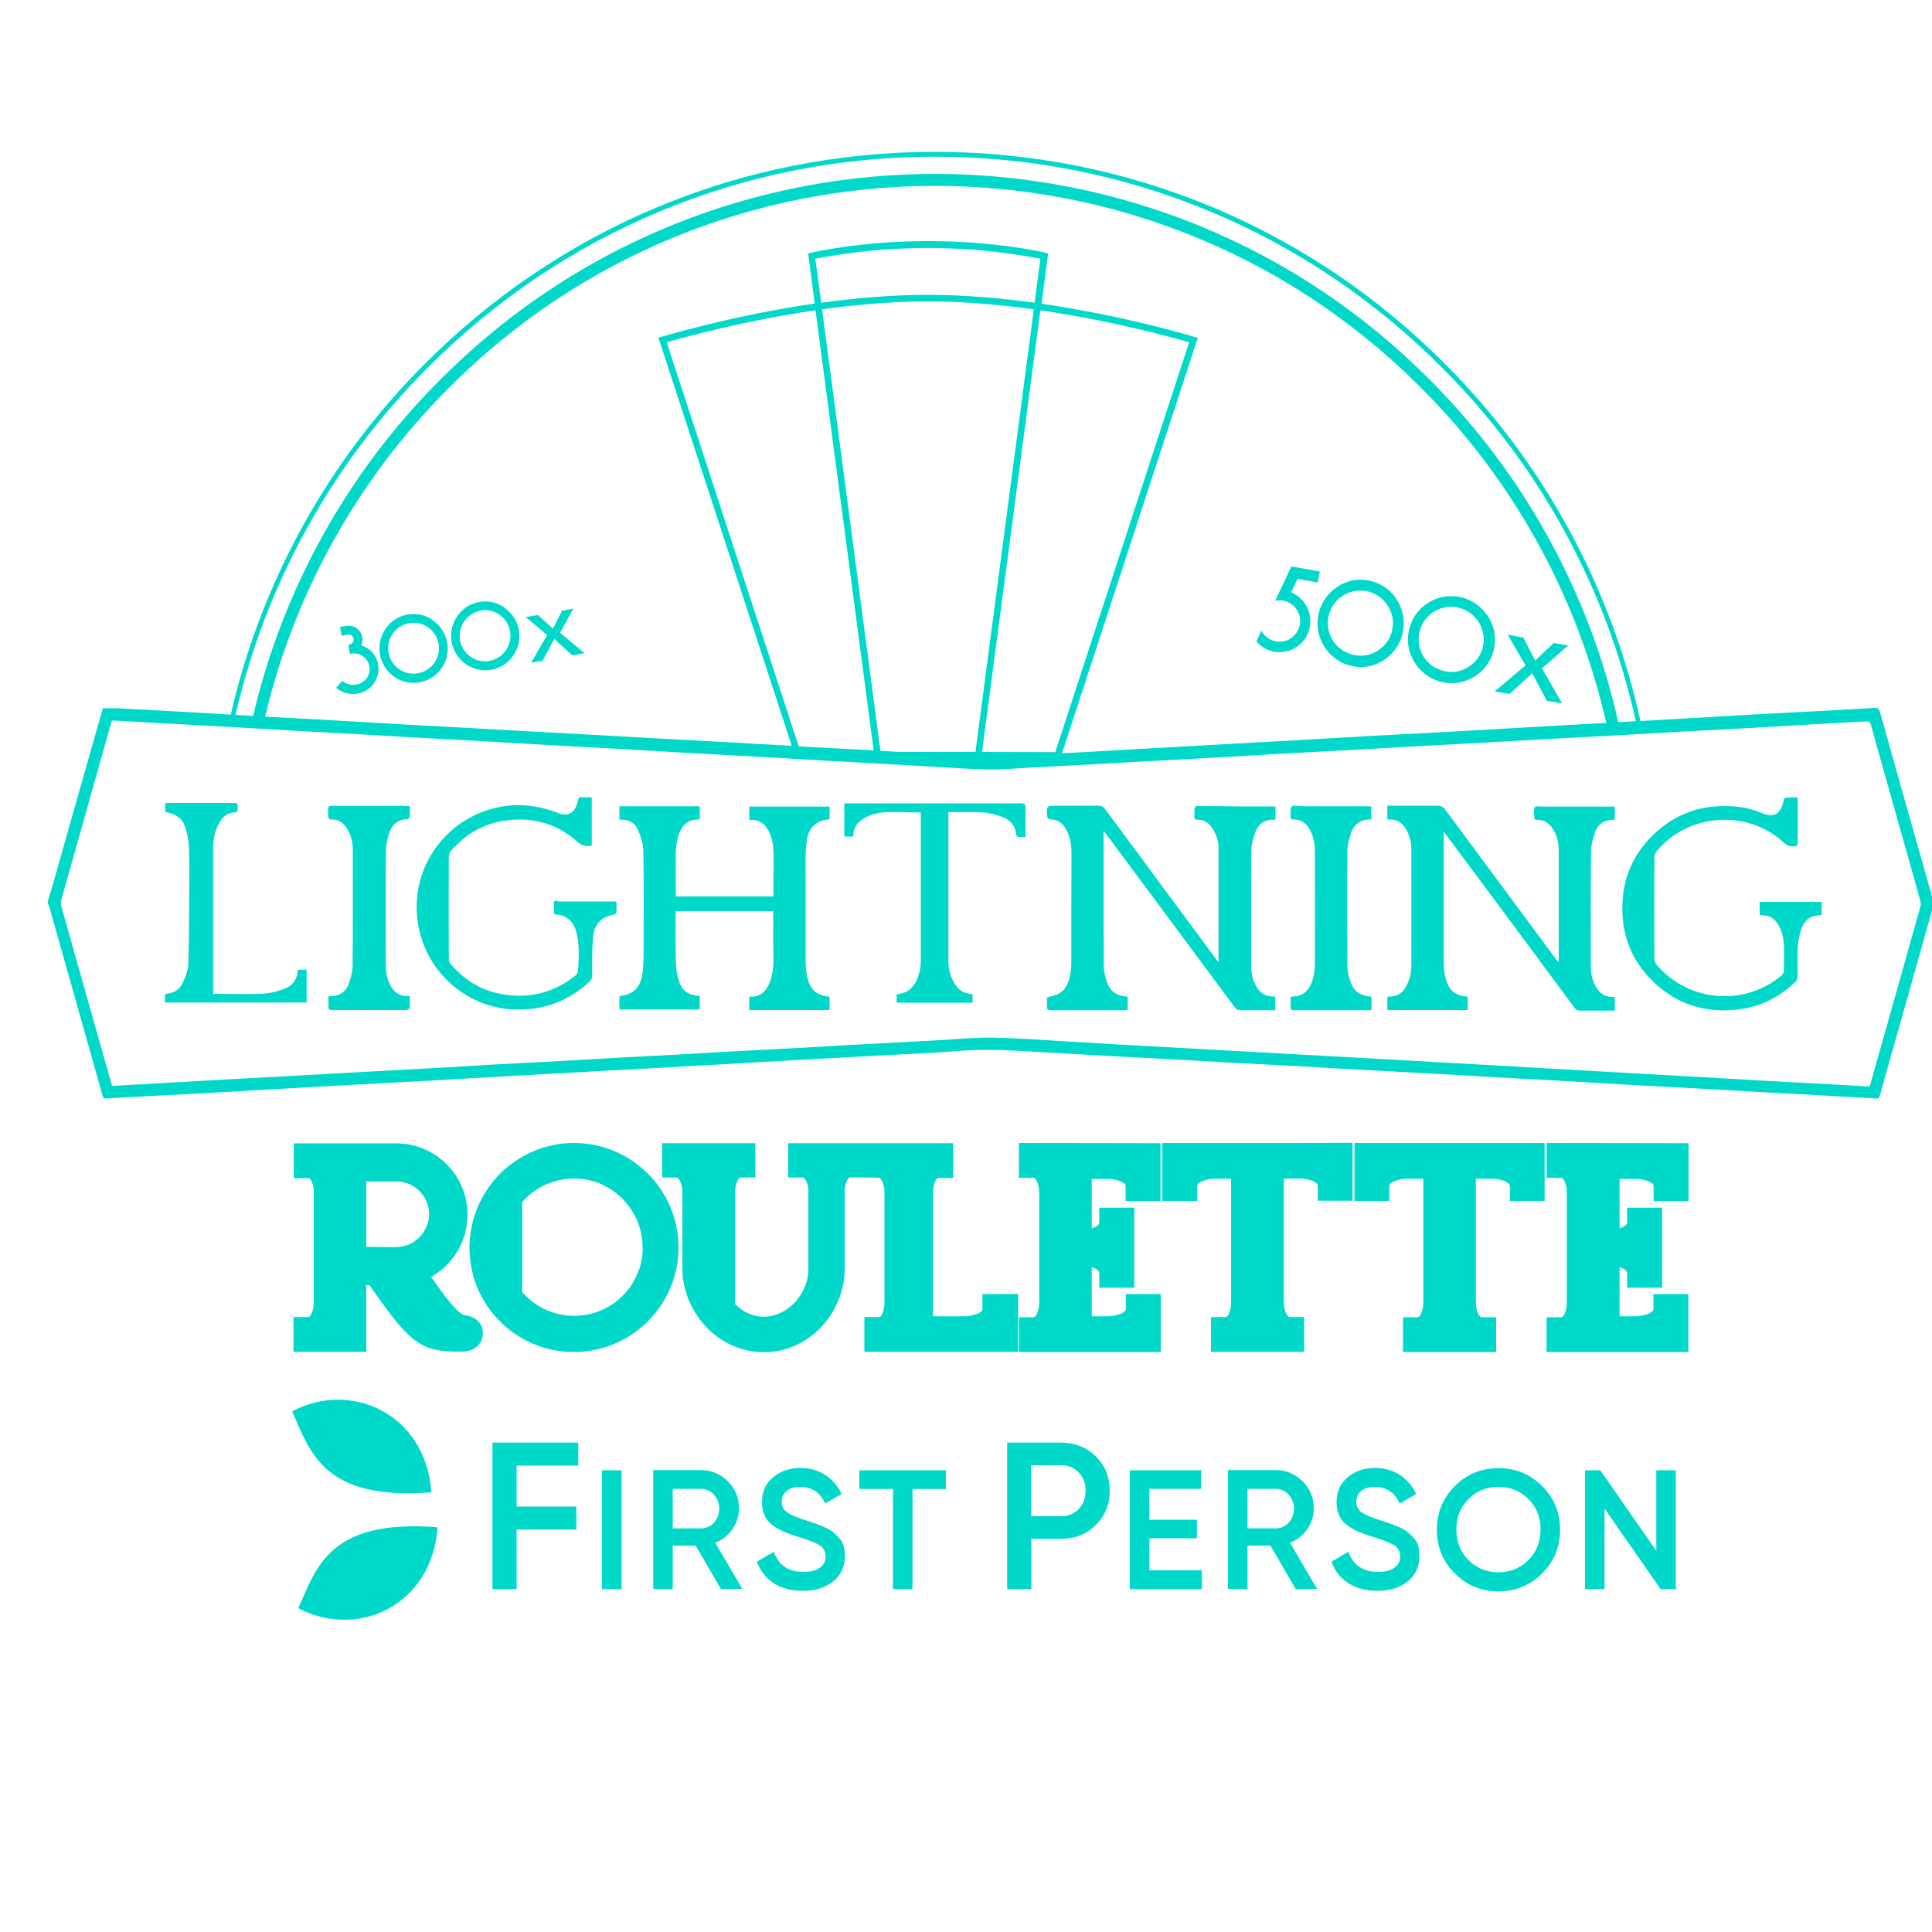 <?xml version="1.0" encoding="UTF-8"?> <svg xmlns="http://www.w3.org/2000/svg" xmlns:xlink="http://www.w3.org/1999/xlink" version="1.1" id="Layer_1" x="0px" y="0px" viewBox="0 0 1000 1000" style="enable-background:new 0 0 1000 1000;" xml:space="preserve"> <path id="Shape_00000040541709403781856770000002505458042668340373_" style="fill:#00D9C9;" d="M379.1,791.5 c2.2-3.1,3.4-6.9,3.4-10.8c0-5.5-1.9-10.2-5.8-14c-3.8-3.8-8.5-5.8-14-5.8h-24.6v61.5h10.1V800h11.9l13,22.4h11.1l-14-23.9 C373.8,797.2,376.9,794.7,379.1,791.5L379.1,791.5L379.1,791.5z M362.7,791.1h-14.5v-20.5h14.5c2.6,0,5.1,1.1,6.8,3 c3.7,4.1,3.7,10.4,0,14.6C367.8,790,365.3,791.1,362.7,791.1L362.7,791.1z M434.3,796c-1-1.1-2.1-2.1-3.2-3.1 c-1-0.8-2.5-1.6-4.4-2.5c-2-0.8-3.5-1.4-4.6-1.8c-1.1-0.4-2.8-1-5.1-1.7c-4.7-1.5-7.9-2.9-9.7-4.2c-1.7-1.2-2.8-3.3-2.7-5.4 c0-2.3,0.9-4.2,2.6-5.6s4.1-2.1,7-2.1c6,0,10.3,2.9,12.9,8.6l8.5-4.9c-1.8-4-4.8-7.5-8.5-9.9s-8-3.6-12.9-3.6 c-5.4,0-10.1,1.6-14,4.8s-5.8,7.5-5.8,12.9c0,2.8,0.5,5.2,1.5,7.2c1,2.1,2.6,3.9,4.5,5.1c1.8,1.3,3.7,2.3,5.8,3.2 c2.3,0.9,4.7,1.8,7.1,2.5c5.2,1.6,8.8,3,10.9,4.3c2,1.3,3.1,3.2,3.1,5.8c0.1,2.3-1,4.5-2.9,5.8c-1.9,1.5-4.8,2.2-8.6,2.2 c-7.7,0-12.8-3.5-15.3-10.4l-8.7,5.1c1.5,4.6,4.6,8.5,8.6,11.1c4.1,2.7,9.1,4,15.1,4c6.5,0,11.7-1.6,15.8-4.9c4-3.2,6-7.7,6-13.2 c0-1.8-0.2-3.6-0.7-5.4C436.2,798.6,435.4,797.2,434.3,796L434.3,796z M444.8,770.7h17.4v51.8h10.1v-51.8h17.3V761h-44.8V770.7 L444.8,770.7z M254.9,822.5h12.5v-30.8h30.9v-11.9h-30.9v-21.2h31.9v-11.9h-44.4V822.5L254.9,822.5z M311.6,822.5h10.1V761h-10.1 V822.5z M594.9,796.2h24.6v-9.6h-24.6v-16h26.8V761h-36.9v61.5h37.3v-9.7h-27.2L594.9,796.2L594.9,796.2z M775.6,759.9 c-8.9,0-16.4,3.1-22.6,9.3c-6.2,6.2-9.3,13.7-9.3,22.6s3.1,16.4,9.3,22.6c6.2,6.2,13.7,9.3,22.6,9.3c8.9,0,16.4-3.1,22.6-9.3 s9.3-13.7,9.3-22.6c0-8.9-3.1-16.4-9.3-22.6C792,763,784.5,759.9,775.6,759.9L775.6,759.9L775.6,759.9z M791.1,807.5 c-4.2,4.2-9.4,6.3-15.5,6.3s-11.3-2.1-15.5-6.3s-6.3-9.4-6.3-15.8s2.1-11.6,6.3-15.8s9.3-6.3,15.5-6.3c6.1,0,11.3,2.1,15.5,6.3 s6.3,9.4,6.3,15.8C797.3,798.1,795.3,803.3,791.1,807.5L791.1,807.5z M676.6,791.5c2.2-3.1,3.4-6.9,3.4-10.8c0-5.5-1.9-10.2-5.8-14 s-8.5-5.8-14-5.8h-24.6v61.5h10.1V800h11.9l13,22.4h11.1l-14-23.9C671.3,797.2,674.4,794.7,676.6,791.5L676.6,791.5z M660.2,791.1 h-14.5v-20.5h14.5c2.6,0,5.1,1.1,6.8,3c3.7,4.1,3.7,10.4,0,14.6C665.3,790,662.8,791.1,660.2,791.1L660.2,791.1L660.2,791.1z M731.7,796c-1-1.1-2.1-2.1-3.2-3.1c-1-0.8-2.5-1.6-4.4-2.5c-2-0.8-3.5-1.4-4.6-1.8c-1.1-0.4-2.8-1-5.1-1.7 c-4.7-1.5-7.9-2.9-9.7-4.2c-1.7-1.2-2.8-3.3-2.7-5.4c0-2.3,0.9-4.2,2.6-5.6c1.8-1.4,4.1-2.1,7-2.1c6,0,10.3,2.9,12.9,8.6l8.5-4.9 c-1.8-4-4.8-7.5-8.5-9.9s-8-3.6-12.9-3.6c-5.4,0-10.1,1.6-14,4.8s-5.8,7.5-5.8,12.9c0,2.8,0.5,5.2,1.5,7.2c1,2.1,2.6,3.9,4.5,5.1 c1.8,1.3,3.7,2.3,5.8,3.2c2.3,0.9,4.7,1.8,7.1,2.5c5.2,1.6,8.8,3,10.9,4.3c2,1.3,3.1,3.2,3.1,5.8c0.1,2.3-1,4.5-2.9,5.8 c-1.9,1.5-4.8,2.2-8.6,2.2c-7.7,0-12.8-3.5-15.3-10.4l-8.7,5.1c1.5,4.6,4.6,8.5,8.6,11.1c4.1,2.7,9.1,4,15.1,4 c6.5,0,11.7-1.6,15.8-4.9c4-3.2,6-7.7,6-13.2c0-1.8-0.2-3.6-0.7-5.4C733.7,798.6,732.9,797.2,731.7,796L731.7,796L731.7,796z M549.2,746.7h-27.9v75.8h12.5v-26h15.5c7.1,0,13.1-2.4,17.9-7.2c4.8-4.8,7.2-10.7,7.2-17.7c0-7.1-2.4-13-7.2-17.8 C562.3,749.1,556.3,746.7,549.2,746.7L549.2,746.7z M558.3,781.1c-2.4,2.5-5.4,3.7-9.1,3.7h-15.5v-26.4h15.5c3.7,0,6.7,1.2,9.1,3.7 c2.4,2.5,3.6,5.6,3.6,9.5C561.9,775.4,560.7,778.6,558.3,781.1L558.3,781.1L558.3,781.1z M857.3,761v41.7l-29-41.7h-7.9v61.5h10.1 v-41.7l29,41.7h7.9V761H857.3L857.3,761z"></path> <path id="Path-5_00000070797526694466132510000000040002632244785069_" style="fill-rule:evenodd;clip-rule:evenodd;fill:#00D9C9;" d=" M151.2,730.5c30.2-16.1,69.1,0.9,72.1,41.9C167.3,776.8,160.6,751.6,151.2,730.5z"></path> <path id="Path-7_00000149367024305364704460000002479639474513150353_" style="fill-rule:evenodd;clip-rule:evenodd;fill:#00D9C9;" d=" M154.4,832.4c30.2,16.1,69.1-0.9,72.1-41.9C170.5,786.1,163.8,811.3,154.4,832.4z"></path> <path style="fill:#00D9C9;" d="M747.4,430.8c0,0.6-0.1,1.3-0.1,1.9c0,22.2,0,44.4,0,66.6c0,2.4,0.4,4.9,1,7.2 c1.8,6.4,4.8,8.8,11.4,9.4c0,2.2,0,4.5,0,6.9c-13.9,0-27.7,0-41.6,0c0-2.3,0-4.5,0-6.8c0.4-0.1,0.7-0.2,1.1-0.2 c3.9,0,6.7-1.8,8.5-5.1c1.9-3.3,2.8-7,2.8-10.9c0-20.1,0.1-40.2,0-60.3c0-4.3-1.2-8.6-4-12.1c-2.1-2.6-5-3.5-8.4-3.2 c0-2.4,0-4.7,0-7.2c0.7,0,1.5,0,2.2,0c7.9,0,15.8,0.1,23.7,0c1.8,0,3,0.6,4.1,2.1c19,25.7,38,51.3,57,77c0.4,0.6,0.9,1.1,1.6,2 c0-1.1,0.1-1.7,0.1-2.3c0-18.3,0-36.6,0-55c0-4.2-0.7-8.2-3.1-11.8c-1.9-2.9-4.4-4.7-8-4.6c-1.2,0-1.6-0.5-1.6-1.6 c0.1-1.7-0.5-3.8,0.3-5c0.5-0.8,2.9-0.3,4.5-0.3c11.6,0,23.2,0,34.8,0c0.7,0,1.3,0,2.1,0c0,2.3,0,4.5,0,6.8 c-1.1,0.1-2.3,0.1-3.3,0.3c-3.5,0.7-5.8,3-6.9,6.2c-1.1,3.3-2.1,6.7-2.1,10.1c-0.2,19.9-0.1,39.8-0.1,59.7c0,3.9,1,7.7,3.2,11 c2.1,3.3,5.2,4.7,9.2,4.4c0,2.4,0,4.6,0,7.1c-0.7,0-1.3,0-2,0c-5.3,0-10.7,0-16,0c-1.2,0-2-0.3-2.8-1.4 c-18-24.4-36.1-48.8-54.2-73.1c-4.4-5.9-8.8-11.8-13.2-17.7C747.7,430.7,747.6,430.7,747.4,430.8z"></path> <path style="fill:#00D9C9;" d="M630.7,498c0-12.8,0-25.1,0-37.3c0-7.2,0-14.5,0-21.7c0-3.7-1.1-7.1-3.1-10.2 c-1.8-2.8-4.3-4.6-7.8-4.5c-1.2,0-1.7-0.4-1.6-1.6c0.1-1.4-0.1-2.9,0.1-4.3c0-0.4,0.7-1.2,1.1-1.2c8,0,16.1,0.1,24.1,0.2 c5.5,0,11,0,16.7,0c0,2.3,0,4.5,0,6.7c-0.3,0.1-0.6,0.2-0.9,0.2c-4.7-0.2-7.9,2.2-9.5,6.3c-1.1,2.9-2,6.2-2.1,9.3 c-0.2,20.1-0.1,40.2-0.1,60.3c0,3.8,0.9,7.5,3,10.9c1.9,3.1,4.7,4.7,8.3,4.7c0.4,0,0.8,0.1,1.2,0.1c0,2.3,0,4.5,0,7 c-0.7,0-1.3,0-1.9,0c-5.3,0-10.7,0-16,0c-1.4,0-2.3-0.4-3.1-1.5c-21.9-29.6-43.9-59.2-65.9-88.8c-0.5-0.7-1.1-1.4-2-2.6 c0,1.2,0,1.8,0,2.5c0,22.3,0,44.6,0.1,66.8c0,2.6,0.5,5.3,1.2,7.7c1.8,6,4.9,8.4,11.2,8.9c0,2.2,0,4.5,0,6.9c-0.6,0-1.2,0.1-1.7,0.1 c-12.7,0-25.3,0-38,0c-1.6,0-2.3-0.4-2.1-2.1c0.1-1.6,0-3.3,0-4.5c2.4-0.8,4.7-1.1,6.5-2.2c3.5-2.1,4.7-5.7,5.5-9.4 c0.4-2.1,0.6-4.2,0.6-6.4c0-19,0-38,0.1-56.9c0-3.5-0.5-6.9-1.8-10.1c-1.7-4.3-4.5-7.2-9.5-7.2c-0.4,0-0.9-0.8-1.3-1.2 c0,0,0-0.1,0-0.2c-0.4-5.7-0.4-5.7,5.3-5.7c7,0,14,0.1,21,0c1.7,0,2.8,0.5,3.8,1.9c11,14.9,22.1,29.8,33.1,44.8 c8.3,11.2,16.6,22.3,24.8,33.5C630,497.2,630.2,497.4,630.7,498z"></path> <path style="fill:#00D9C9;" d="M429.4,424c-7.8,0.9-11.4,4.6-12.1,13.5c-0.6,6.5-0.3,13.1-0.3,19.7c0,13.4,0,26.9,0,40.3 c0,2.5,0.2,5.1,0.7,7.6c1.5,7.2,4.4,9.8,11.7,10.9c0,2.2,0,4.4,0,6.8c-13.9,0-27.6,0-41.6,0c0-2.3,0-4.5,0-6.9 c4.3,0.3,7.6-1.5,9.6-5.3c1-1.8,1.7-3.9,2.1-5.9c1.5-6.4,0.5-13,0.7-19.4c0.1-4.5,0-9.1,0-13.7c-16.9,0-33.5,0-50.5,0 c0,0.7,0,1.4,0,2.1c0,8-0.1,16,0.1,23.9c0.1,3.2,0.5,6.4,1.4,9.4c1.7,5.8,4.5,7.9,11,8.6c0,2.2,0,4.5,0,6.9c-13.8,0-27.6,0-41.6,0 c0-2.3,0-4.6,0-6.8c7.8-1.2,11.2-4.8,12.1-13c0.2-2.1,0.3-4.2,0.4-6.3c0-18.7,0.2-37.3-0.1-56c-0.1-3.6-1.3-7.4-2.7-10.7 c-1.7-4-5.1-5.8-9.7-5.4c0-2.4,0-4.6,0-7c13.8,0,27.6,0,41.6,0c0,2.2,0,4.5,0,6.8c-1.2,0.1-2.4,0.1-3.6,0.4c-4.8,1.2-6.7,5-7.8,9.3 c-0.7,2.5-0.9,5.2-1,7.9c-0.1,6.7,0,13.4,0,20.2c0,0.7,0,1.3,0,2.1c16.9,0,33.6,0,50.5,0c0-3.4,0-6.8,0-10.2c0-4.6,0.3-9.2,0-13.8 c-0.2-4.1-1.1-8.2-3.6-11.7c-2.1-3-5.1-4.2-8.9-3.9c0-2.4,0-4.8,0-6.9c13.9,0,27.7,0,41.6,0C429.4,419.6,429.4,421.7,429.4,424z"></path> <path style="fill:#00D9C9;" d="M930.4,412.7c0.1,0.8,0.1,1.4,0.1,1.9c0,7.1,0,14.2,0,21.4c0,1.7-0.6,2-2.2,2.1 c-2,0.1-3.4-0.5-4.9-1.9c-18.8-17.5-49.7-15.4-66,4.5c-0.6,0.8-1.1,2-1.1,3c-0.1,17.5-0.1,35.1,0,52.6c0,1.1,0.5,2.3,1.2,3.1 c16.5,19.3,45.3,21.7,64.6,5.5c0.6-0.5,1.2-1.6,1.2-2.4c0.1-4.5,0.2-9,0-13.4c-0.2-3.8-1-7.5-3.1-10.8c-1.8-2.9-4.3-4.6-7.8-4.5 c-0.5,0-1-0.1-1.6-0.2c0-2.3,0-4.5,0-6.8c10.7,0,21.4,0,32.1,0c0,2.4,0,4.6,0,6.8c-1.4,0.2-2.7,0.2-3.9,0.5 c-3.4,0.9-5.5,3.4-6.6,6.6c-1,3.1-1.7,6.4-1.9,9.7c-0.3,5.1,0,10.1-0.1,15.2c0,0.9-0.4,2-1.1,2.6c-8.3,8-18.1,12.9-29.6,14.3 c-16.6,2-31.2-2.4-43.4-13.8c-12-11.3-17.4-25.4-16.5-41.9c0.6-12.1,5-22.8,13.1-31.8c11.6-12.8,26.2-18.7,43.5-17.7 c5.4,0.3,10.7,1.5,15.7,3.6c7.2,2.9,9.8-0.7,11.1-6.4c0.3-1.3,0.6-1.7,1.8-1.6C926.9,412.7,928.6,412.7,930.4,412.7z"></path> <path style="fill:#00D9C9;" d="M306.3,412.7c0,8.5,0,16.8,0,25.1c-2.7,0.3-4.9,0.2-7.2-1.9c-9.9-8.9-21.6-12.7-34.9-11.5 c-12.5,1.1-22.8,6.6-30.9,16.2c-0.6,0.7-1,1.9-1,2.8c-0.1,17.6-0.1,35.2,0,52.8c0,1,0.4,2.1,1,2.8c7.3,8.7,16.6,14.1,27.8,15.8 c13.8,2.1,26.1-1.3,36.9-10c0.6-0.5,1.2-1.5,1.2-2.2c0.2-4.9,0.7-9.8,0.1-14.6c-0.6-5.2-1.6-10.7-7-13.6c-1.3-0.7-2.9-0.9-4.3-1 c-1-0.1-1.4-0.5-1.3-1.5c0-1.4,0-2.9,0-4.3c0-1.2,0.4-1.7,1.7-1.2c0.6,0.2,1.3,0.2,1.9,0.2c8.8,0,17.5,0,26.3,0c0.7,0,1.4,0,2.5,0 c0,2,0.1,3.9-0.1,5.7c0,0.4-0.7,0.9-1.1,1c-7,1.5-10.4,4.9-11,12.4c-0.5,6.3-0.4,12.8-0.4,19.1c0,1.4-0.3,2.3-1.4,3.3 c-11,10.2-24,15-39,14.4c-22.1-0.8-41.8-16-48.2-37.6c-8.8-29.7,9-60,39.2-66.9c10.1-2.3,20.1-1.4,29.8,2.1c0.2,0.1,0.5,0.1,0.7,0.2 c7.8,3.6,10.6-1,11.7-6.6c0.1-0.4,0.6-1.1,1-1.1C302.3,412.7,304.2,412.7,306.3,412.7z"></path> <path style="fill:#00D9C9;" d="M212.1,417.2c0,2.1,0.1,3.9-0.1,5.6c0,0.5-0.8,1.3-1.2,1.3c-5.4,0-8.2,3.2-9.6,7.8 c-0.9,3-1.5,6.3-1.5,9.4c-0.1,19.5-0.1,39,0,58.5c0,2.2,0.3,4.5,0.9,6.6c1.7,5.5,4.8,9.6,11.5,9.2c0,2.1,0.1,4.1-0.1,6.2 c0,0.4-1.2,1-1.8,1c-6.8,0.1-13.6,0-20.4,0c-5.9,0-11.9,0-17.8,0c-1.6,0-2.1-0.5-2-2c0.1-1.6,0-3.3,0-5.1c1.1-0.1,2.1-0.1,3-0.2 c3.7-0.6,6.3-2.9,7.5-6.3c1.1-3,2-6.2,2-9.3c0.2-19.9,0.1-39.8,0.1-59.7c0-4.3-0.9-8.5-3.5-12.1c-1.8-2.5-4.2-4-7.3-3.9 c-1.4,0-1.9-0.5-1.9-1.9c0.1-1.6-0.5-3.8,0.3-4.8c0.7-0.8,3-0.4,4.6-0.4c11.5,0,23.1,0,34.6,0C210.3,417.2,211.1,417.2,212.1,417.2z "></path> <path style="fill:#00D9C9;" d="M709.9,515.9c0,2.4,0,4.6,0,6.9c-0.7,0-1.2,0.1-1.8,0.1c-12.7,0-25.3,0-38,0c-1.7,0-2.2-0.5-2.1-2.1 c0.1-1.6,0-3.1,0-4.9c1.1-0.1,2.2-0.1,3.2-0.3c5-1,7.2-4.7,8.4-9.2c0.7-2.6,1-5.4,1-8.1c0.1-19,0-38.1,0-57.1c0-3.6-0.5-7.2-2-10.5 c-1.8-3.9-4.5-6.6-9.2-6.5c-1,0-1.4-0.4-1.4-1.4c0-1.5-0.1-3,0.1-4.5c0-0.5,0.8-1.2,1.2-1.2c1.8-0.1,3.7,0.2,5.5,0.2c11,0,22,0,33,0 c0.6,0,1.3,0.1,2,0.1c0,2.3,0,4.4,0,6.7c-1.1,0.1-2.2,0.1-3.3,0.3c-3.6,0.8-6,3.2-7.1,6.5c-1.1,3.2-2,6.6-2,9.9 c-0.2,19.4-0.1,38.9,0,58.3c0,2.6,0.4,5.3,1.2,7.7C700.3,512.9,703.4,515.3,709.9,515.9z"></path> <path style="fill:#00D9C9;" d="M503.4,514.7c0,1.5,0,2.8,0,4.3c-13.1,0-26.1,0-39.3,0c0-1.4,0-2.8,0-4.4c6.9-0.5,10.1-5,11.7-11.1 c0.5-1.9,0.8-4,0.8-6c0-25.3,0-50.6,0-75.9c0-0.3-0.1-0.5-0.1-1.1c-0.7,0-1.4,0-2.1,0c-5.3-0.1-10.6-0.4-15.8-0.1 c-4.7,0.3-9.3,1.3-13.2,4.4c-2.6,2.1-3.7,4.8-3.8,8.2c-1.6,0-3,0-4.6,0c0-5.7,0-11.3,0-17.2c0.7,0,1.4,0,2.1,0c29.7,0,59.5,0,89.2,0 c1.9,0,2.6,0.5,2.5,2.4c-0.1,4.9,0,9.8,0,15c-1.4,0-2.7,0.1-3.9-0.1c-0.4,0-1-0.7-1-1.1c-0.3-4.7-3.1-7.7-7.2-9.2 c-3.3-1.2-6.8-2.1-10.2-2.3c-5.8-0.4-11.6-0.1-17.6-0.1c0,0.8,0,1.5,0,2.2c0,25,0,50.1,0,75.1c0,4.1,1.1,8,3.3,11.6 c1.7,2.7,4.1,4.6,7.4,5C502,514.3,502.6,514.5,503.4,514.7z"></path> <path style="fill:#00D9C9;" d="M85.5,420.2c0-1.5,0-2.9,0-4.5c0.7,0,1.4-0.1,2-0.1c11.1,0,22.1,0,33.2,0c1.2,0,2.5-0.2,2.3,1.7 c-0.1,1.4,0.7,3.2-2,3.3c-2.8,0.1-5,1.6-6.6,3.9c-3.1,4.4-4.1,9.5-4.1,14.8c0,18.6,0,37.2,0,55.7c0,6.4,0,12.8,0,19.4 c0.8,0,1.5,0,2.2,0c8,0,16,0.3,23.9-0.1c3.7-0.2,7.5-1.3,11-2.6c4.3-1.6,6.5-5.1,6.8-9.8c1.5,0,2.9,0,4.5,0c0,5.7,0,11.3,0,17 c-24.4,0-48.8,0-73.3,0c0-1.4,0-2.9,0-4.4c3.8-0.3,7.2-1.7,8.9-5.3c1.4-3,2.9-6.2,3.1-9.4c0.5-11.8,0.4-23.5,0.5-35.3 c0.1-8.6,0.2-17.3-0.1-25.9c-0.1-3.2-0.7-6.4-1.6-9.4C94.7,423.8,92,421.7,85.5,420.2z"></path> <path style="fill:#00D9C9;" d="M297.1,591.6c-5.8,0-11.6,0.9-17.1,2.8c-1.3,0.4-2.6,0.9-3.9,1.5c-2.5,1-4.9,2.3-7.2,3.7 c-1.2,0.8-2.4,1.6-3.6,2.4c-1.5,1.1-3.1,2.3-4.5,3.6c-11.3,10.3-17.8,24.9-17.8,40.1c0,4.3,0.5,8.6,1.5,12.8c0.2,1,0.5,2,0.8,3.1 c3.3,10.8,10.2,20.6,19.3,27.4c9.4,7.1,20.7,10.8,32.5,10.8c24,0,45.4-16.1,52-39.2c0.3-1,0.5-2,0.8-3c0.9-3.9,1.3-7.9,1.3-11.9 C351.2,615.9,326.9,591.6,297.1,591.6L297.1,591.6z M332.5,649.3c-0.1,0.8-0.2,1.5-0.3,2.3c-0.1,0.5-0.2,1-0.3,1.5 c-0.1,0.3-0.1,0.6-0.2,0.9c-0.2,0.7-0.4,1.5-0.6,2.2c-0.2,0.5-0.3,1-0.5,1.4c-5.1,14.1-18.5,23.5-33.5,23.5 c-10.2,0-20.1-4.6-26.8-12.3v-46.6c2.6-3,5.8-5.6,9.3-7.6c0.7-0.4,1.4-0.8,2.1-1.1c0.4-0.2,0.7-0.4,1.1-0.5c0.7-0.3,1.4-0.6,2.1-0.8 c0.7-0.3,1.4-0.5,2.2-0.7c3.3-1,6.6-1.5,10-1.5s6.8,0.5,10,1.4c0.8,0.2,1.6,0.5,2.4,0.8c0.9,0.3,1.8,0.7,2.7,1.2 c12.4,5.9,20.4,18.5,20.4,32.2C332.7,646.9,332.6,648.1,332.5,649.3L332.5,649.3z"></path> <path style="fill:#00D9C9;" d="M533.9,591.6h-6.5v18h7.3c0.1,0,0.2,0,0.2,0c0.1,0,0.2,0,0.3,0.1c0.1,0,0.1,0,0.2,0.1 c0.1,0,0.1,0.1,0.2,0.1c0.2,0.2,0.4,0.4,0.7,0.8c0.1,0.2,0.3,0.4,0.4,0.7c0.1,0.3,0.2,0.5,0.3,0.8c0.1,0.2,0.1,0.3,0.2,0.5 c0.2,0.5,0.3,1,0.4,1.6c0,0.1,0.1,0.3,0.1,0.4c0,0.2,0.1,0.5,0.1,0.7v0.2c0,0.5,0,2,0.1,3.2v53.9c0,1.2,0,2.7-0.1,3.2v0.2 c0,0.2-0.1,0.4-0.1,0.6c0,0.1,0,0.2-0.1,0.4c-0.1,0.6-0.2,1.1-0.4,1.6c0,0.1-0.1,0.3-0.2,0.5c-0.1,0.3-0.2,0.6-0.3,0.9 c-0.1,0.2-0.2,0.5-0.4,0.7c-0.2,0.4-0.5,0.6-0.7,0.8c-0.1,0-0.1,0.1-0.2,0.1c-0.1,0-0.1,0.1-0.2,0.1c-0.1,0-0.2,0-0.3,0 s-0.2,0-0.2,0h-7.3v18h6.5h60.4h6.5v-30h-6.5h-5.1h-6.5v7.4c0,0.4,0,0.7-0.1,0.9c-0.1,0.1-0.2,0.4-0.5,0.7c-0.4,0.3-1.1,0.9-2.5,1.4 c-2.5,0.9-5.2,1.1-5.6,1.1h-8.9v-25.4c2,0.6,3.9,1.6,3.9,3.2v7.4h6.5h5.1h6.5v-41.4h-6.5h-5.1H569v7.4c0,1.7-1.9,2.7-3.9,3.3v-25.6 h8.9c0.3,0,3,0.1,5.5,1.1c0.7,0.3,1.4,0.6,1.9,0.9c0.3,0.2,0.5,0.3,0.7,0.5c0.3,0.3,0.4,0.5,0.4,0.7c0.1,0.2,0.1,0.5,0.1,0.9v7.4 h6.5h5.1h6.5v-30h-6.5L533.9,591.6L533.9,591.6z"></path> <path style="fill:#00D9C9;" d="M768.8,591.6h-67.7v30h18v-7.4c0-0.3,0-0.6,0.1-0.8c0-0.1,0.1-0.3,0.2-0.4c0.1-0.1,0.1-0.2,0.2-0.3 c0.1-0.1,0.2-0.2,0.3-0.3c0.1,0,0.1-0.1,0.2-0.1c0.5-0.4,1.2-0.7,2.1-1.1c2.5-0.9,5.2-1.1,5.6-1.1h8.9v63.4c0,0.9,0,1.9-0.1,2.3v0.3 c0,0.1-0.1,0.4-0.1,0.6c0,0.1,0,0.2-0.1,0.4c-0.1,0.6-0.2,1.1-0.4,1.6c0,0.1-0.1,0.3-0.2,0.5c-0.1,0.3-0.2,0.6-0.3,0.9 c-0.1,0.2-0.2,0.5-0.4,0.7c-0.2,0.4-0.5,0.6-0.7,0.8c-0.1,0-0.1,0.1-0.2,0.1c-0.1,0-0.1,0.1-0.2,0.1c-0.1,0-0.2,0-0.3,0 s-0.2,0-0.2,0h-7.3v18h48.2v-18h-7.3c-0.1,0-0.2,0-0.2,0c-0.1,0-0.2,0-0.3-0.1c-0.1,0-0.1,0-0.2-0.1c-0.1,0-0.1-0.1-0.2-0.1 c-0.2-0.2-0.4-0.5-0.7-0.8c-0.1-0.2-0.3-0.4-0.4-0.7c-0.1-0.3-0.2-0.5-0.3-0.8c-0.1-0.2-0.1-0.3-0.2-0.5c-0.2-0.5-0.3-1-0.4-1.6 c0-0.1-0.1-0.3-0.1-0.4c0-0.3-0.1-0.5-0.1-0.7v-0.2c0-0.4,0-1.4-0.1-2.3v-63.4h8.9c0.5,0,3.1,0.2,5.6,1.1c0.9,0.3,1.6,0.7,2.1,1.1 c0.1,0,0.1,0.1,0.2,0.1c0.1,0.1,0.2,0.2,0.3,0.3s0.2,0.2,0.2,0.3c0.1,0.1,0.1,0.3,0.2,0.4c0.1,0.2,0.1,0.5,0.1,0.8v7.4h18v-30H768.8 L768.8,591.6z"></path> <path style="fill:#00D9C9;" d="M669.3,591.6h-67.7v30h18v-7.4c0-0.3,0-0.6,0.1-0.8c0-0.1,0.1-0.3,0.2-0.4c0.1-0.1,0.1-0.2,0.2-0.3 c0.1-0.1,0.2-0.2,0.3-0.3c0.1,0,0.1-0.1,0.2-0.1c0.5-0.4,1.2-0.7,2.1-1.1c2.5-0.9,5.2-1.1,5.6-1.1h8.9v63.4c0,0.9,0,1.9-0.1,2.3v0.2 c0,0.2-0.1,0.4-0.1,0.7c0,0.1,0,0.3-0.1,0.4c-0.1,0.6-0.2,1.1-0.4,1.6c0,0.1-0.1,0.3-0.1,0.4c-0.1,0.3-0.2,0.6-0.3,0.9 c-0.1,0.2-0.2,0.5-0.4,0.7c-0.2,0.4-0.5,0.6-0.7,0.8c-0.1,0-0.1,0.1-0.2,0.1c-0.1,0-0.2,0.1-0.2,0.1c-0.1,0-0.2,0-0.3,0 s-0.2,0-0.2,0h-7.3v18H675v-18h-7.3c-0.1,0-0.2,0-0.2,0c-0.1,0-0.2,0-0.3-0.1c-0.1,0-0.1,0-0.2-0.1c-0.1,0-0.1-0.1-0.2-0.1 c-0.2-0.2-0.4-0.5-0.7-0.8c-0.1-0.2-0.3-0.4-0.4-0.7c-0.1-0.3-0.2-0.5-0.3-0.8c-0.1-0.2-0.1-0.3-0.2-0.5c-0.1-0.5-0.3-1-0.4-1.6 c0-0.1,0-0.3-0.1-0.4c0-0.3-0.1-0.5-0.1-0.7v-0.2c0-0.4,0-1.4-0.1-2.3V610h8.9c0.5,0,3.1,0.2,5.6,1.1c0.9,0.3,1.6,0.7,2.1,1.1 c0.1,0,0.1,0.1,0.2,0.1c0.1,0.1,0.2,0.2,0.3,0.3s0.2,0.2,0.2,0.3c0.1,0.1,0.2,0.3,0.2,0.4c0.1,0.2,0.1,0.5,0.1,0.8v7.4h18v-30 L669.3,591.6L669.3,591.6z"></path> <path style="fill:#00D9C9;" d="M807,591.6h-6.5v18h7.3c0.1,0,0.2,0,0.2,0c0.1,0,0.2,0,0.3,0.1c0.1,0,0.1,0,0.2,0.1 c0.1,0,0.1,0.1,0.2,0.1c0.2,0.2,0.4,0.4,0.7,0.8c0.1,0.2,0.3,0.4,0.4,0.7c0.1,0.3,0.2,0.5,0.3,0.8c0.1,0.2,0.1,0.3,0.2,0.5 c0.2,0.5,0.3,1,0.4,1.6c0,0.1,0.1,0.3,0.1,0.4c0,0.2,0.1,0.5,0.1,0.7v0.2c0,0.5,0,2,0.1,3.2v53.9c0,1.2,0,2.7-0.1,3.2v0.2 c0,0.1-0.1,0.4-0.1,0.6c0,0.1,0,0.2-0.1,0.4c-0.1,0.6-0.2,1.1-0.4,1.6c0,0.1-0.1,0.3-0.2,0.5c-0.1,0.3-0.2,0.6-0.3,0.9 c-0.1,0.2-0.2,0.5-0.4,0.7c-0.2,0.4-0.5,0.6-0.7,0.8c-0.1,0.1-0.1,0.1-0.2,0.1c-0.1,0-0.1,0.1-0.2,0.1c-0.1,0-0.2,0-0.3,0 s-0.2,0-0.2,0h-7.3v18h6.5h60.4h6.5v-30h-6.5h-5.1h-6.5v7.4c0,0.4,0,0.7-0.1,0.9c-0.1,0.1-0.2,0.4-0.5,0.7c-0.4,0.3-1.1,0.9-2.5,1.4 c-2.5,0.9-5.2,1.1-5.5,1.1h-8.9v-25.4c2,0.6,3.9,1.6,3.9,3.2v7.4h6.5h5.1h6.5v-41.4h-6.5h-5.1h-6.5v7.4c0,1.7-1.9,2.7-3.9,3.3v-25.6 h8.9c0.3,0,3,0.1,5.6,1.1c0.7,0.3,1.4,0.6,1.9,0.9c0.3,0.2,0.5,0.3,0.7,0.5c0.3,0.3,0.4,0.5,0.4,0.7c0.1,0.2,0.1,0.5,0.1,0.9v7.4 h6.5h5.1h6.5v-30h-6.5L807,591.6L807,591.6z"></path> <path style="fill:#00D9C9;" d="M245.3,682.2c-1.8-1-3.6-1.3-4.9-1.5c-0.2,0-0.4-0.1-0.5-0.1c-2.8-1.5-6.2-5.1-11.2-11.9 c-1.4-1.8-2.8-3.9-4.5-6.3l0,0l0,0c-0.4-0.5-0.7-1-1.1-1.5c11.5-6.4,18.9-18.6,18.9-32.2c0-20.4-16.6-36.9-36.9-36.9H152v18h7.3 c0.1,0,0.2,0,0.2,0c0.1,0,0.2,0,0.3,0s0.1,0,0.2,0.1c0.1,0,0.1,0.1,0.2,0.1c0.2,0.2,0.4,0.5,0.7,0.8c0.1,0.2,0.3,0.4,0.4,0.7 c0.1,0.2,0.2,0.5,0.3,0.8c0.1,0.2,0.1,0.3,0.2,0.5c0.2,0.5,0.3,1,0.4,1.6c0,0.1,0.1,0.3,0.1,0.4c0,0.2,0.1,0.5,0.1,0.7v0.3 c0,0.1,0,0.3,0,0.4v8.2v48.3v0.1v0.1v0.1c0,1.1,0,2.4-0.1,2.9v0.2c0,0.1-0.1,0.4-0.1,0.6c0,0.1,0,0.3-0.1,0.4 c-0.1,0.6-0.2,1.1-0.4,1.6c0,0.2-0.1,0.3-0.2,0.5c-0.1,0.3-0.2,0.6-0.3,0.8s-0.2,0.5-0.4,0.7c-0.2,0.4-0.5,0.6-0.7,0.8 c-0.1,0-0.1,0.1-0.2,0.1c-0.1,0-0.1,0.1-0.2,0.1c-0.1,0-0.2,0-0.3,0s-0.2,0-0.2,0h-7.3v18h37.7v-34.6h0.3l1.1,0.2h0.2h0.1 c0.2,0.2,0.5,0.6,0.9,1.2l0.3,0.5c3.3,4.7,5.8,8.2,8,11.1c11.7,15.8,18.2,19.4,26.6,20.8c3.4,0.6,6.9,0.7,11.9,0.7h0.2 c5.9,0,10.2-3.5,10.7-8.7v-0.3v-0.3C250.1,686.9,248.4,683.9,245.3,682.2L245.3,682.2z M208.6,645.1c-1,0.2-2,0.3-3.1,0.4h-0.2 c-0.3,0-0.6,0-1,0l-13.4-0.1h-1.3v-33.9h15.8h0.1h0.1c0.3,0,0.7,0,1.1,0.1h0.2c8.6,0.9,15.2,8.2,15.2,16.9 C222,636.4,216.4,643.4,208.6,645.1L208.6,645.1z"></path> <path style="fill:#00D9C9;" d="M520.1,669.8H515h-6.5v7.4c0,0.3,0,0.6-0.1,0.9c0,0.1-0.1,0.3-0.2,0.4c-0.1,0.1-0.2,0.3-0.4,0.4 c-0.4,0.3-1.1,0.8-2.4,1.3c-2.5,0.9-5.2,1.1-5.6,1.1h-16.9v-62.6c0-1.2,0-2.7,0.1-3.2v-0.2c0-0.1,0.1-0.4,0.1-0.6 c0-0.1,0-0.2,0.1-0.4c0.1-0.6,0.2-1.1,0.4-1.6c0-0.1,0.1-0.3,0.1-0.4c0.1-0.3,0.2-0.6,0.4-0.9c0.1-0.2,0.2-0.5,0.4-0.7 c0.2-0.4,0.5-0.6,0.7-0.8c0.1-0.1,0.1-0.1,0.2-0.1s0.1-0.1,0.2-0.1s0.2,0,0.3,0c0.1,0,0.2,0,0.2,0h7.3v-18H408v17.8h7.3 c0.1,0,0.2,0,0.2,0c0.1,0,0.2,0,0.3,0.1c0.1,0,0.1,0,0.2,0.1c0.1,0,0.1,0.1,0.2,0.1c0.2,0.2,0.5,0.4,0.7,0.8 c0.1,0.2,0.3,0.4,0.4,0.7s0.2,0.5,0.3,0.8c0.1,0.2,0.1,0.3,0.2,0.5c0.2,0.5,0.3,1,0.4,1.6c0,0.1,0,0.3,0.1,0.4 c0,0.2,0.1,0.4,0.1,0.7v0.2c0,0.4,0,1.4,0,1.6v0.5V657c0,5.3-1.9,10.7-5.4,15.2l-0.2,0.3c-0.2,0.3-0.4,0.5-0.6,0.8l0,0l0,0 c-4.4,5-10.3,8-16.1,8.2h-0.3c-0.1,0-0.2,0-0.3,0c-0.4,0-0.7,0-1.1,0c-4.1-0.2-8.1-1.8-11.7-4.5l-0.1-0.1l-0.2-0.2l-0.1-0.1 c-0.6-0.5-1.2-1-1.8-1.6v-30.4v-6.4l0,0v-22.3c0-0.2,0.1-0.6,0.1-0.8s0.1-0.4,0.1-0.6c0-0.1,0-0.2,0.1-0.4c0.1-0.6,0.2-1.1,0.4-1.6 c0-0.1,0.1-0.3,0.1-0.4c0.1-0.3,0.2-0.6,0.4-0.9c0.1-0.2,0.2-0.5,0.4-0.7c0.2-0.4,0.5-0.6,0.7-0.8c0.1-0.1,0.1-0.1,0.2-0.1 s0.1-0.1,0.2-0.1s0.2,0,0.3,0c0.1,0,0.2,0,0.2,0h7.3v-17.8h-48.3v17.8h7.3c0.1,0,0.2,0,0.2,0c0.1,0,0.2,0,0.3,0.1 c0.1,0,0.1,0,0.2,0.1c0.1,0,0.1,0.1,0.2,0.1c0.2,0.2,0.4,0.4,0.7,0.8c0.1,0.2,0.3,0.4,0.4,0.7c0.1,0.2,0.2,0.5,0.3,0.8 c0.1,0.2,0.1,0.3,0.2,0.5c0.2,0.5,0.3,1,0.4,1.5c0,0.2,0.1,0.3,0.1,0.4c0,0.2,0.1,0.5,0.1,0.7v0.2c0,0.3,0,1.1,0.1,1.8v39.5v0.1v0.1 c0,0.7,0,1.4,0.1,2.2v0.1v0.1v0.6c0,0.6,0.1,1.3,0.2,1.9l0.1,0.4c0.7,5.2,2.3,10.1,4.8,14.7c7.5,14.2,21.6,23,36.9,23 c15.8,0,30.1-9.2,37.4-24.1l0.1-0.3c0.4-0.7,0.7-1.5,1-2.1c0.4-1,0.7-1.8,1-2.5v-0.1c1-2.9,1.7-5.8,2.1-8.7v-0.3 c0.1-0.6,0.1-1.3,0.2-1.9v-0.6v-0.1v-0.1c0-0.7,0.1-1.5,0.1-2.2v-0.1v-0.1v-0.1v-39.2l0,0v-0.3c0-0.3,0-1.3,0.1-1.8v-0.2 c0-0.2,0.1-0.4,0.1-0.7c0-0.1,0-0.2,0.1-0.4c0.1-0.6,0.2-1.1,0.4-1.6c0-0.1,0.1-0.3,0.2-0.4c0.1-0.3,0.2-0.6,0.3-0.9 c0.1-0.2,0.2-0.5,0.4-0.7c0.2-0.4,0.5-0.6,0.7-0.8c0.1-0.1,0.1-0.1,0.2-0.1s0.1-0.1,0.2-0.1s0.2,0,0.3,0c0.1,0,0.2,0,0.2,0h0.9 l13.3,0.2c0.1,0,0.2,0,0.2,0c0.1,0,0.2,0,0.3,0.1c0.1,0,0.1,0,0.2,0.1c0.1,0,0.1,0.1,0.2,0.1c0.2,0.2,0.4,0.5,0.7,0.8 c0.1,0.2,0.3,0.4,0.4,0.7s0.2,0.5,0.3,0.8c0.1,0.2,0.1,0.3,0.2,0.5c0.2,0.5,0.3,1,0.4,1.6c0,0.1,0.1,0.3,0.1,0.4 c0,0.2,0.1,0.5,0.1,0.7v0.2c0,0.5,0,1.7,0.1,2.8v54.3c0,1.2,0,2.7-0.1,3.2v0.2c0,0.1-0.1,0.4-0.1,0.6c0,0.1,0,0.2-0.1,0.4 c-0.1,0.6-0.2,1.1-0.4,1.6c0,0.1-0.1,0.3-0.1,0.4c-0.1,0.3-0.2,0.6-0.3,0.9c-0.1,0.2-0.2,0.5-0.4,0.7c-0.2,0.4-0.5,0.6-0.7,0.8 c-0.1,0-0.1,0.1-0.2,0.1s-0.2,0.1-0.2,0.1c-0.1,0-0.2,0-0.3,0c-0.1,0-0.2,0-0.2,0h-7.3v18h6.5h66.6h6.5v-6.5v-23.5L520.1,669.8 L520.1,669.8z"></path> <path style="fill:#00D9C9;" d="M261.3,314.6c-7.8-5.6-18.7-3.9-24.3,3.9c-0.1,0.1-0.2,0.2-0.3,0.4c-5.6,8-3.7,19,4.2,24.7 c0,0,0.1,0,0.1,0.1c7.8,5.6,18.8,3.8,24.4-4c0.1-0.1,0.1-0.2,0.2-0.3c5.6-7.9,3.8-18.9-4.2-24.6 C261.4,314.7,261.3,314.6,261.3,314.6L261.3,314.6z M261.8,336.7c-4.2,5.9-12.4,7.4-18.3,3.2c-2.8-2-4.8-5-5.4-8.5 c-1.2-7.2,3.6-14,10.7-15.4c3.4-0.6,7,0.2,9.8,2.2c5.9,4.1,7.4,12.3,3.3,18.3C261.9,336.6,261.9,336.6,261.8,336.7z"></path> <path style="fill:#00D9C9;" d="M224.2,321.1c-7.8-5.6-18.7-3.9-24.3,3.9c-0.1,0.1-0.2,0.2-0.3,0.4c-5.6,8-3.7,19,4.2,24.7 c0,0,0.1,0,0.1,0.1c7.8,5.6,18.8,3.8,24.4-4c0.1-0.1,0.1-0.2,0.2-0.3c5.6-7.9,3.8-18.9-4.2-24.6 C224.4,321.1,224.3,321.1,224.2,321.1L224.2,321.1z M224.8,343.1c-4.2,5.9-12.4,7.4-18.3,3.2c-2.8-2-4.8-5-5.4-8.5 c-0.6-3.5,0.2-7,2.2-9.9c4.2-5.9,12.4-7.3,18.3-3.2C227.6,329,229,337.2,224.8,343.1z"></path> <polygon style="fill:#00D9C9;" points="289.9,327.5 296.8,315 290.9,316.1 286.2,325.4 278.4,318.3 272.1,319.4 283.2,328.7 274.9,343 280.9,341.9 286.9,330.7 296.2,339.2 302.5,338.1 "></polygon> <path style="fill:#00D9C9;" d="M186.7,334h0.3c0.6-1.3,0.8-2.8,0.5-4.2c-0.3-1.9-1.4-3.5-2.9-4.6s-3.4-1.6-5.3-1.3l-3.3,0.6l0.8,4.6 l3.3-0.6c0.7-0.1,1.3,0,1.9,0.4c1.1,0.9,1.4,2.5,0.6,3.6c-0.4,0.6-1,1-1.7,1.1l-0.6,0.1v0.1l0,0l0.8,4.7c0.1,0,0.3-0.1,0.4-0.1 c4.4-1,8.7,1.8,9.6,6.2c1,4.4-1.8,8.7-6.2,9.6c-0.2,0-0.4,0.1-0.7,0.1c-2.5,0.5-5.1-0.2-7.1-1.9L174,356c3,2.6,7.1,3.7,11,3 c7.1-1.2,11.9-7.8,10.7-14.9C195,339.2,191.5,335.3,186.7,334z"></path> <path style="fill:#00D9C9;" d="M769.5,318.1c-7.1-10.1-21-12.6-31.2-5.5c-4.9,3.4-8.2,8.6-9.2,14.5c-1.1,5.9,0.3,12,3.8,16.8 c7,10.2,21,12.8,31.2,5.7c10.2-7,12.8-21,5.7-31.2C769.7,318.4,769.6,318.2,769.5,318.1L769.5,318.1z M767.7,333.9 c-0.7,4.4-3.2,8.3-6.9,10.8c-3.6,2.6-8.1,3.7-12.4,2.8c-9.2-1.5-15.4-10.1-13.9-19.3c1.5-9.2,10.1-15.4,19.3-13.9 c4.5,0.7,8.5,3.3,11.1,7C767.5,325,768.5,329.5,767.7,333.9L767.7,333.9z"></path> <path style="fill:#00D9C9;" d="M708.2,300.4c-5.9-1.1-11.9,0.3-16.7,3.8c-10.2,7.2-12.6,21.3-5.4,31.5c3.4,4.8,8.5,8.1,14.3,9.2 c5.9,1.1,11.9-0.3,16.7-3.8c10.2-7.3,12.5-21.4,5.3-31.6C719.1,304.7,714,301.5,708.2,300.4L708.2,300.4z M720.7,325.5 c-0.7,4.4-3.2,8.3-6.9,10.8c-3.6,2.6-8.1,3.7-12.4,2.8c-9.2-1.5-15.4-10.1-13.9-19.3c1.5-9.2,10.1-15.4,19.3-13.9 c4.5,0.7,8.5,3.3,11.1,7C720.5,316.6,721.6,321.1,720.7,325.5L720.7,325.5z"></path> <polygon style="fill:#00D9C9;" points="811.7,334.1 804.2,332.8 794.6,341.9 788.5,330 780.4,328.5 789.6,344.4 773.6,357.9 781.3,359.2 793.1,348.5 800.6,362.7 808.6,364.1 798.1,345.9 "></polygon> <path style="fill:#00D9C9;" d="M668.3,306.6l3.3-7l10.5,1.9l1-5.7l-14.7-2.6L660,311c1.4-0.3,2.8-0.3,4.2-0.1 c2.8,0.5,5.3,2.1,6.8,4.4c1.7,2.3,2.3,5.2,1.8,8s-2.1,5.3-4.4,6.9c-2.3,1.7-5.1,2.3-7.9,1.8c-2.8-0.5-5.3-2.1-6.9-4.4 c-0.3-0.4-0.5-0.8-0.7-1.2l-2.6,5.6c5.3,6.3,14.5,7.4,21.2,2.6c7.3-5.2,8.9-15.3,3.7-22.5C673.4,309.6,671.1,307.8,668.3,306.6 L668.3,306.6z"></path> <path style="fill:#00D9C9;" d="M1000.6,466.1c-9.2-32.5-18.4-65-27.5-97.5c-0.6-2-1.4-2.3-3.3-2.2c-8,0.5-15.9,1-23.9,1.4 c-12.7,0.7-25.4,1.3-38.1,2c-10.8,0.6-21.6,1.3-32.5,1.9c-8.7,0.5-17.5,1-26.2,1.5c-15.2-69.3-49.9-133.5-100.8-184.5 c-70.6-71-164.5-110.1-264.4-110.1s-193.8,39.1-264.4,110.1C169.4,238.9,135,301.9,119.4,370l2.5,0.1 c15.5-67.5,49.6-129.8,99.3-179.6C291.4,120,384.6,81.1,483.9,81.1S676.4,120,746.6,190.5c50.5,50.6,84.9,114.2,100.1,182.8 c-3,0.2-6.1,0.3-9.1,0.5c-14.9-66.5-48.4-128-97.3-177c-140.5-141.6-369.1-142.5-510.7-2c-0.7,0.7-1.3,1.3-2,2 C179.4,245,146.3,305.4,131,370.6l6.2,0.4c15.1-63.7,47.6-122.6,94.7-169.8C370,62,594.8,61.1,734,199.2c0.7,0.6,1.3,1.3,2,2 c47.8,47.9,80.6,108,95.4,173c-3.3,0.2-6.6,0.4-10,0.5c-11.7,0.7-23.4,1.3-35.1,2c-10.5,0.6-20.9,1.2-31.4,1.8 c-15.1,0.8-30.1,1.6-45.2,2.4c-10.9,0.6-21.8,1.3-32.7,1.9c-18.1,1-36.1,2-54.1,3c-18.9,1.1-37.7,2.1-56.6,3.2 c-5.6,0.3-11.1,0.6-16.6,0.9l69.7-213.3l0.6-1.7l-1.7-0.5c-0.5-0.2-35.4-10.8-79.2-17.2l3.2-24.4l0.2-1.6l-1.5-0.4 c-0.2-0.1-24.8-6-60.6-6s-60.4,6-60.6,6l-1.5,0.4l3.4,25.9c-43.8,6.4-78.7,17.1-79.2,17.2l-1.7,0.5l69,211.2 c-1.9-0.1-3.9-0.2-5.8-0.3c-8.3-0.4-16.6-0.9-24.9-1.4c-13.1-0.7-26.1-1.4-39.1-2.1c-10.6-0.6-21.2-1.2-31.8-1.8 c-13-0.7-25.9-1.4-38.9-2.1c-10.7-0.6-21.3-1.2-32-1.8c-12.8-0.7-25.7-1.4-38.5-2.1c-8.4-0.5-16.8-1-25.2-1.5 c-12.8-0.7-25.7-1.4-38.5-2.1c-10.8-0.6-21.5-1.3-32.2-1.9c-14-0.8-28-1.6-42-2.3c-2.5-0.1-5,0-7.6,0c0,0-0.1,0.3-0.2,0.5 c-8,27.9-15.9,55.9-23.8,83.8c-1.5,5.3-3,10.5-4.6,15.8c0,0.4,0,0.8,0.2,1.1c0.3,0.7,0.5,1.3,0.7,1.9c4.4,15.5,8.7,30.9,13.1,46.4 c4.8,16.9,9.5,33.8,14.3,50.7c0.3,1.1,0.5,1.9,2,1.8c8.8-0.6,17.7-1,26.6-1.5c13.5-0.7,27.1-1.4,40.6-2.2 c13.2-0.7,26.5-1.6,39.8-2.3c19.8-1.1,39.6-2.1,59.4-3.2c13.2-0.7,26.5-1.6,39.8-2.3c18.1-1,36.1-2,54.1-3 c13.4-0.7,26.9-1.4,40.4-2.2c13.3-0.7,26.7-1.5,40-2.3c18.1-1,36.1-2,54.1-3c15.7-0.9,31.6-1.4,47.3-2.7c14.2-1.1,28.3-0.1,42.4,0.7 c10.5,0.6,20.9,1.2,31.4,1.8c13.1,0.7,26.1,1.4,39.1,2.1c8.3,0.4,16.5,0.9,24.7,1.4c10.8,0.6,21.5,1.1,32.2,1.7 c8.3,0.4,16.5,0.9,24.7,1.4c12.9,0.7,25.8,1.4,38.7,2.1c10.7,0.5,21.3,1.2,32,1.8c12.8,0.8,25.5,1.4,38.3,2.1 c13.2,0.7,26.3,1.6,39.5,2.3c18.3,1,36.5,2,54.7,3c13.3,0.8,26.6,1.5,39.9,2.2c12.1,0.7,24.2,1.4,36.3,2.1c1.3,0.1,1.7-0.3,2-1.5 c1.4-5.2,2.9-10.5,4.4-15.7c7.7-27.4,15.5-54.8,23.2-82.3C1000.8,468.2,1000.9,467,1000.6,466.1z M480.3,389.2h-15.1 c-3.2-0.2-6.3-0.4-9.5-0.6l-30.2-228.5c17.5-2.4,36.3-4.1,54.8-4.1s37.3,1.7,54.8,4.1l-30.2,229.1H480.3z M615.5,177.2l-69.3,212.1 l-37.9-0.1l30.2-228.6C576.7,166.2,608,175,615.5,177.2z M422,133.9c38.5-7.4,78-7.4,116.5,0l-3,22.8c-17.6-2.4-36.6-4.1-55.2-4.1 s-37.6,1.7-55.2,4.1L422,133.9z M345.1,177.2c7.5-2.2,38.8-11,77-16.6l30.1,227.8c-3.1-0.2-6.2-0.4-9.4-0.5 c-9.8-0.5-19.6-1.1-29.4-1.6L345.1,177.2z M994.1,468.9c-8.7,31-17.4,61.9-26.2,92.9c0,0.1-0.1,0.2-0.3,0.6 c-3.9-0.2-7.9-0.5-11.9-0.7c-12.9-0.7-25.7-1.4-38.5-2.1c-8.1-0.5-16.2-0.9-24.3-1.4c-11.8-0.7-23.7-1.3-35.5-2 c-19.5-1.1-39.1-2.2-58.6-3.3c-16.4-1-32.9-1.9-49.3-2.8c-16.6-0.9-33.1-1.9-49.7-2.8c-18.2-1-36.3-2-54.5-3c-18.1-1-36.2-2-54.3-3 c-13.2-0.7-26.4-1.6-39.6-2.3c-12.4-0.7-24.9-1.7-37.3-1.9c-9.4-0.2-18.8,0.8-28.2,1.3c-12.9,0.7-25.8,1.4-38.7,2.1 c-8.3,0.4-16.5,0.9-24.7,1.4c-13.1,0.7-26.2,1.4-39.3,2.1c-8.2,0.4-16.3,0.9-24.5,1.4c-13.1,0.7-26.2,1.4-39.3,2.1 c-8.1,0.4-16.2,1-24.3,1.4c-13.2,0.7-26.3,1.4-39.5,2.1c-8.3,0.5-16.6,1-24.9,1.5c-12.9,0.7-25.8,1.4-38.7,2.1 c-10.7,0.6-21.3,1.2-32,1.8c-13,0.7-25.9,1.4-38.9,2.1c-10.7,0.6-21.3,1.2-32,1.8c-9.9,0.6-19.9,1.1-29.8,1.7c-0.4,0-0.8,0-1.3,0 c-4.7-16.6-9.3-32.9-14-49.4c-4.1-14.5-8.2-29.1-12.3-43.7c-0.3-0.9-0.3-2.1,0-3C39,440,46.3,414,53.6,388.1c1.4-5,2.8-10,4.3-15.2 c7.3,0.4,14.4,0.8,21.6,1.2c12.8,0.7,25.5,1.4,38.3,2.1c10.9,0.6,21.7,1.3,32.6,1.9c12.8,0.7,25.5,1.4,38.3,2.1 c8.5,0.5,17,1,25.5,1.5c12.8,0.7,25.5,1.4,38.3,2.1c10.9,0.6,21.7,1.3,32.6,1.9c12.8,0.7,25.5,1.4,38.3,2.1 c10.9,0.6,21.7,1.3,32.6,1.9c12.8,0.7,25.5,1.4,38.3,2.1c10.9,0.6,21.8,1.3,32.7,1.9c12.6,0.7,25.3,1.4,37.9,2.1 c10.9,0.6,21.7,1.3,32.6,1.9c8.8,0.5,17.6,0.9,26.4,0.2c12.8-0.9,25.5-1.4,38.3-2.1c10.6-0.6,21.2-1.2,31.8-1.8 c13.1-0.7,26.1-1.4,39.1-2.1c8.4-0.5,16.7-1,25.1-1.5c12.9-0.7,25.8-1.4,38.7-2.1c10.6-0.5,21.2-1.2,31.8-1.8 c13.1-0.7,26.1-1.4,39.1-2.1c10.6-0.6,21.2-1.2,31.8-1.8c13.1-0.7,26.1-1.4,39.1-2.1c10.6-0.6,21.1-1.2,31.6-1.8 c10.8-0.6,21.5-1.1,32.2-1.7c10.8-0.6,21.5-1.3,32.2-1.9c10.4-0.6,20.8-1.1,31.2-1.7c1.5-0.1,2.1,0.4,2.5,1.9 c7.5,26.8,15,53.6,22.6,80.3c1,3.7,2.1,7.5,3.1,11.2C994.2,467.5,994.3,468.3,994.1,468.9z"></path> </svg> 